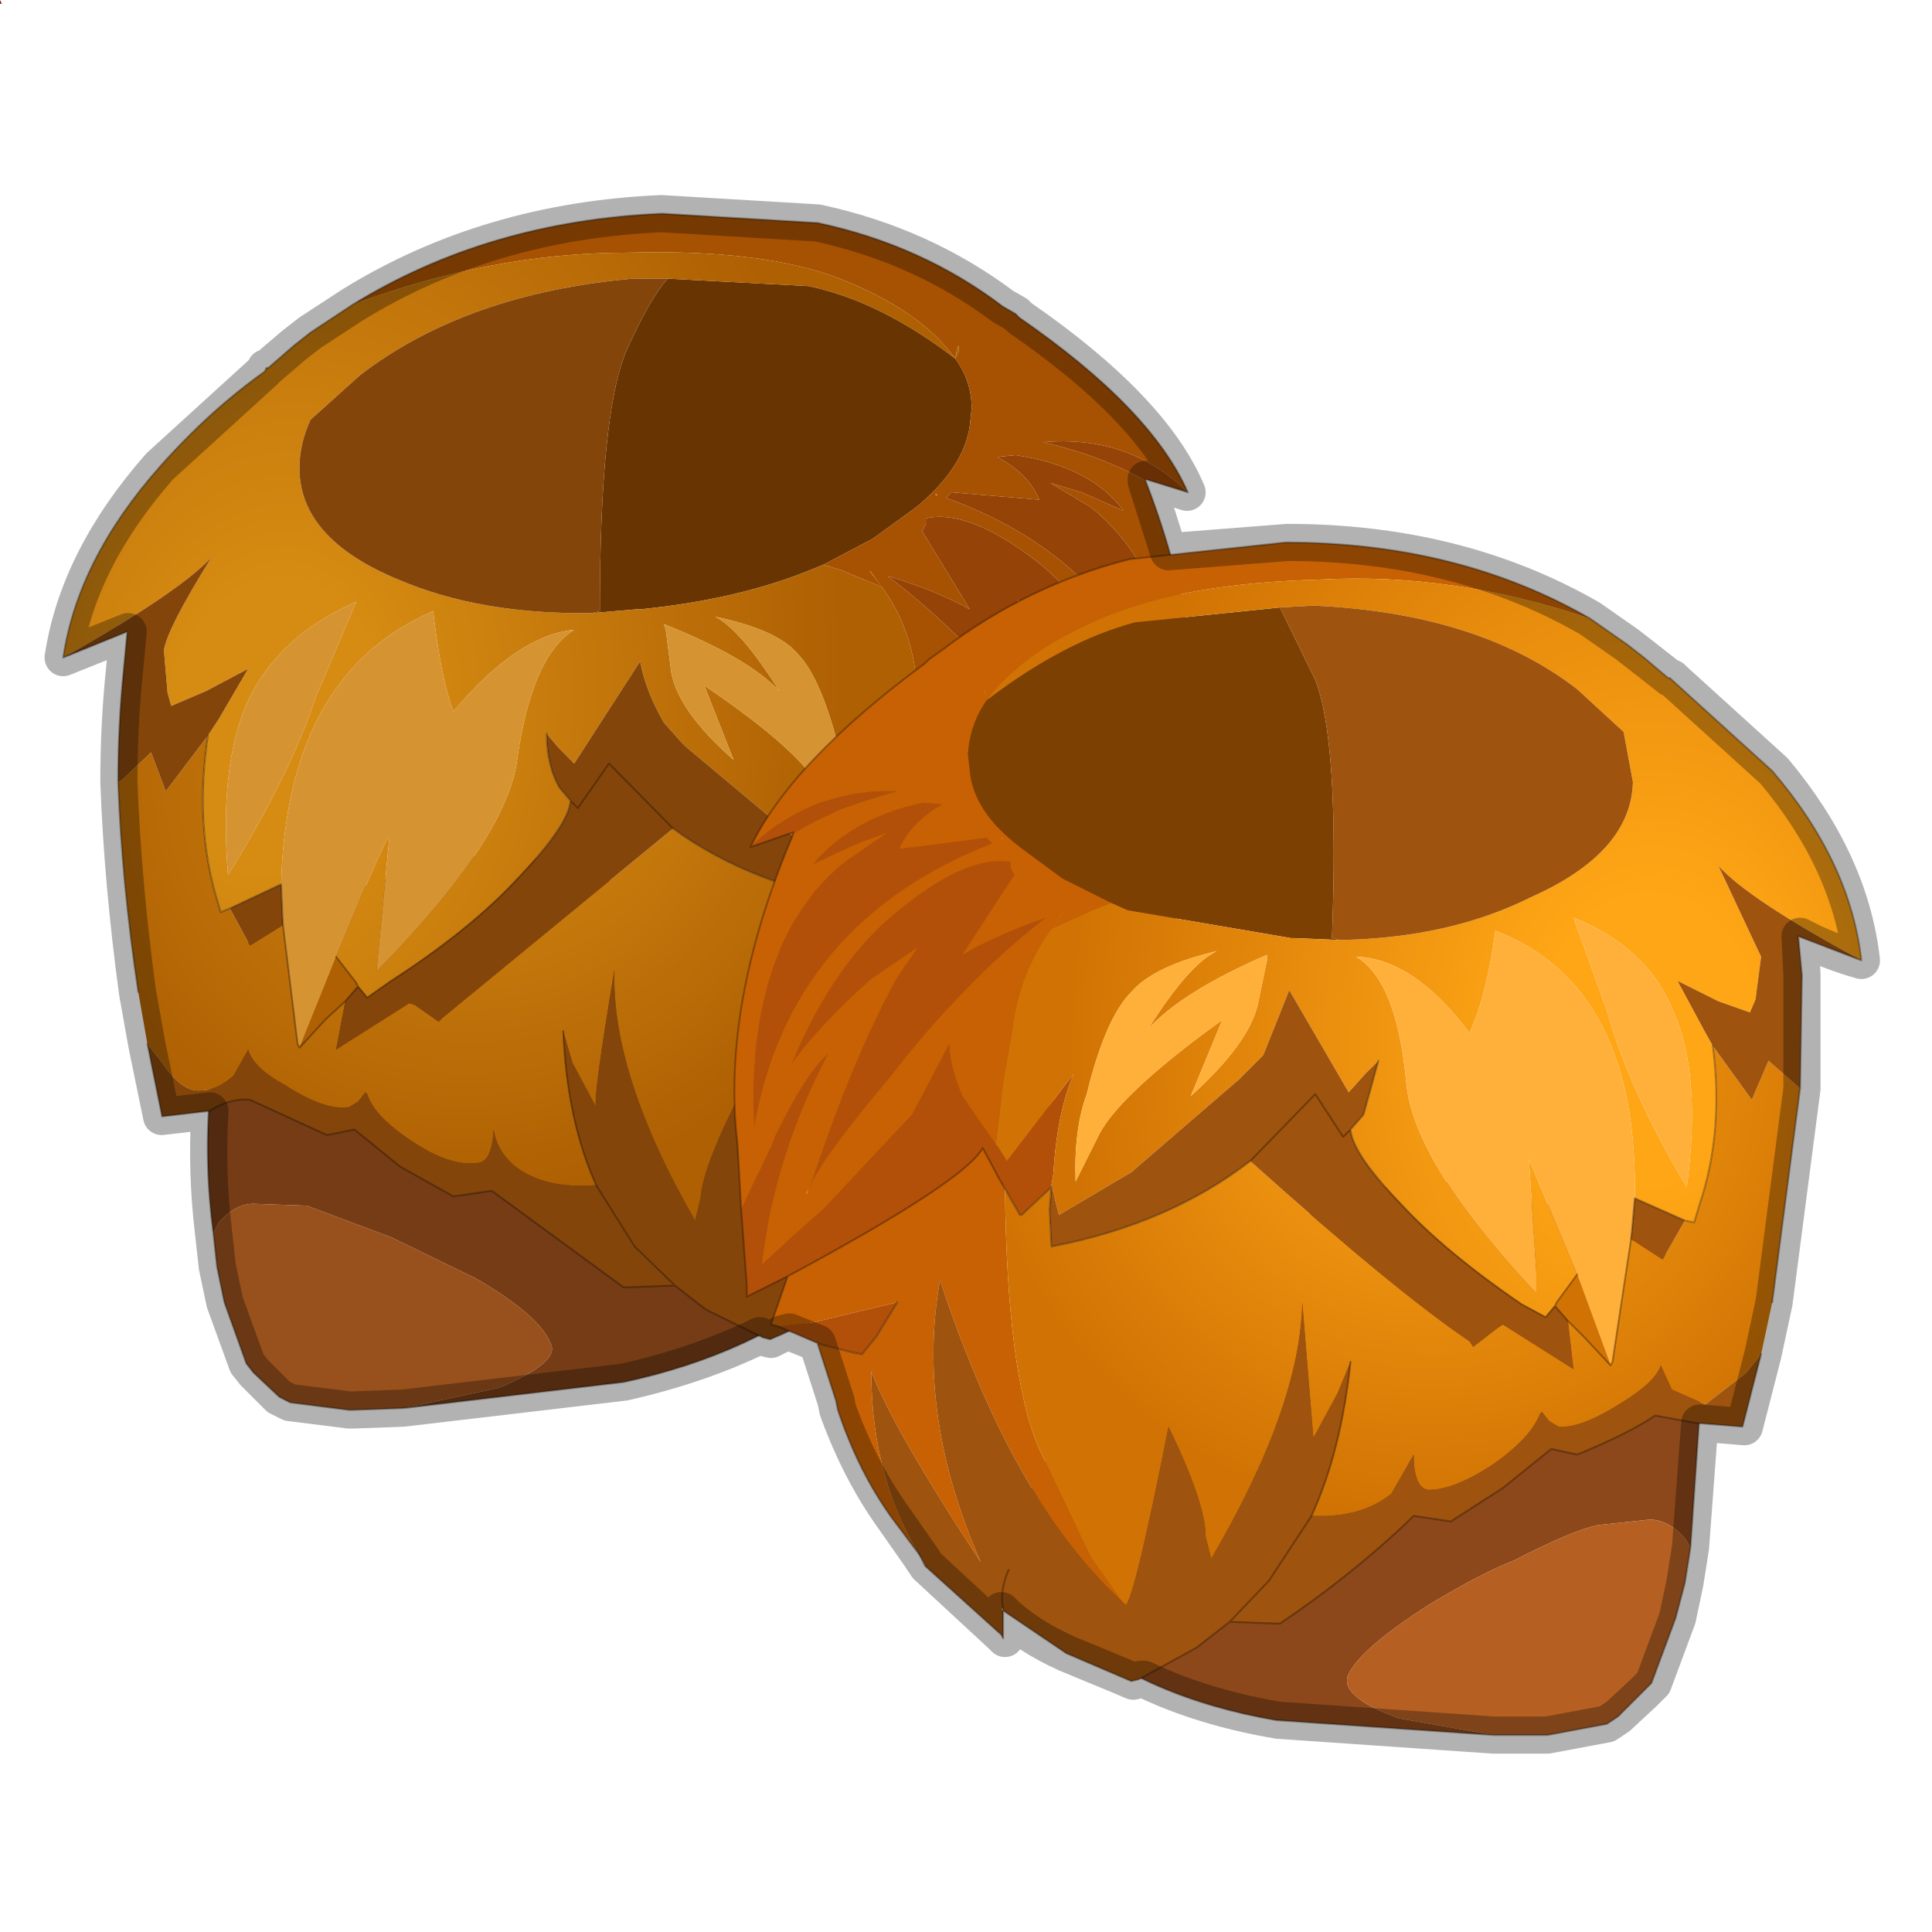 <?xml version="1.0" encoding="UTF-8" standalone="no"?>
<svg xmlns:xlink="http://www.w3.org/1999/xlink" height="520.0px" width="520.0px" xmlns="http://www.w3.org/2000/svg">
  <g transform="matrix(10.0, 0.0, 0.0, 10.0, 0.0, 0.0)">
    <use height="0.1" transform="matrix(1.0, 0.0, 0.0, 1.0, 0.0, 0.0)" width="0.05" xlink:href="#shape0"/>
    <use height="52.0" transform="matrix(1.0, 0.0, 0.0, 1.0, 0.0, 0.0)" width="52.0" xlink:href="#sprite0"/>
  </g>
  <defs>
    <g id="shape0" transform="matrix(1.0, 0.0, 0.0, 1.0, 0.0, 0.0)">
      <path d="M0.05 0.1 L0.0 0.1 0.0 0.0 0.05 0.1" fill="#910f0a" fill-rule="evenodd" stroke="none"/>
    </g>
    <g id="sprite0" transform="matrix(1.0, 0.0, 0.0, 1.0, 0.0, 0.0)">
      <use height="32.2" transform="matrix(0.986, 0.0, 0.0, 1.0, 1.7, 5.75)" width="30.9" xlink:href="#sprite1"/>
      <use height="41.95" transform="matrix(1.0, 0.0, 0.0, 1.0, 1.2, 5.25)" width="49.4" xlink:href="#shape2"/>
      <use height="52.0" transform="matrix(1.0, 0.0, 0.0, 1.0, 0.0, 0.0)" width="52.0" xlink:href="#sprite2"/>
    </g>
    <g id="sprite1" transform="matrix(1.0, 0.0, 0.0, 1.0, 0.0, 0.0)">
      <use height="32.2" transform="matrix(1.0, 0.0, 0.0, 1.0, 0.0, 0.0)" width="30.9" xlink:href="#shape1"/>
    </g>
    <g id="shape1" transform="matrix(1.0, 0.0, 0.0, 1.0, 0.0, 0.0)">
      <path d="M4.1 27.45 Q3.85 25.6 4.0 23.75 4.15 21.05 5.1 19.5 6.0 18.8 9.9 17.55 L10.8 17.35 11.95 17.25 Q15.75 17.4 19.8 21.6 22.2 24.0 22.5 25.95 22.6 27.55 21.25 28.75 18.85 30.7 15.3 31.45 L9.3 32.15 11.9 31.6 Q13.6 30.9 13.3 30.4 13.0 29.65 11.25 28.65 L8.95 27.55 6.65 26.7 5.2 26.65 Q4.7 26.65 4.25 27.15 L4.1 27.45" fill="#753c15" fill-rule="evenodd" stroke="none"/>
      <path d="M9.3 32.15 L7.9 32.2 7.8 32.2 6.2 32.0 5.9 31.85 5.2 31.2 5.0 30.95 4.4 29.3 4.2 28.35 4.1 27.45 4.25 27.15 Q4.7 26.65 5.2 26.65 L6.65 26.7 8.95 27.55 11.25 28.65 Q13.0 29.65 13.3 30.4 13.6 30.9 11.9 31.6 L9.3 32.15" fill="#98501c" fill-rule="evenodd" stroke="none"/>
      <path d="M4.1 27.45 Q3.85 25.6 4.0 23.75 4.15 21.05 5.1 19.5 6.0 18.8 9.9 17.55 L10.8 17.35 11.95 17.25 Q15.75 17.4 19.8 21.6 22.2 24.0 22.5 25.95 22.6 27.55 21.25 28.75 18.85 30.7 15.3 31.45 L9.3 32.15 7.9 32.2 7.8 32.2 6.2 32.0 5.9 31.85 5.2 31.2 5.0 30.95 4.4 29.3 4.2 28.35 4.1 27.45 Z" fill="none" stroke="#000000" stroke-linecap="round" stroke-linejoin="round" stroke-opacity="0.302" stroke-width="0.05"/>
      <path d="M16.7 11.65 L16.7 11.6 16.7 11.65 M7.7 21.2 L8.05 20.8 8.0 20.7 7.45 20.0 6.45 22.45 7.15 21.7 7.7 21.2 M14.55 26.15 L14.5 26.15 14.55 26.15" fill="#ae6003" fill-rule="evenodd" stroke="none"/>
      <path d="M20.75 9.45 L22.1 8.75 23.15 8.0 23.35 7.85 Q24.6 6.8 24.75 5.7 L24.8 5.25 Q24.8 4.5 24.35 3.9 22.3 2.35 20.35 1.95 L16.5 1.75 Q16.0 2.3 15.35 3.75 14.65 5.45 14.65 10.7 L14.45 10.75 15.65 10.65 15.75 10.65 Q18.3 10.4 20.25 9.65 L20.75 9.45" fill="#683502" fill-rule="evenodd" stroke="none"/>
      <path d="M23.85 7.55 L23.8 7.55 23.85 7.6 23.85 7.55 M28.8 16.8 L28.75 16.8 28.8 16.85 28.8 16.8" fill="#d68b12" fill-rule="evenodd" stroke="none"/>
      <path d="M28.35 20.85 Q28.9 20.55 29.4 20.35 L28.5 20.3 26.2 19.85 26.7 20.7 27.0 21.2 27.4 21.1 28.2 20.9 28.35 20.85 M29.2 18.95 L30.35 19.45 30.35 19.15 30.55 17.15 29.8 15.4 29.75 15.25 Q28.9 13.55 28.3 13.1 29.7 15.75 29.95 18.65 L29.1 17.95 28.3 17.3 Q26.8 16.15 25.95 14.85 25.05 13.6 25.0 13.0 L24.6 14.4 23.65 15.75 23.6 15.8 23.3 16.25 21.55 13.95 Q21.95 15.0 22.0 16.65 L22.05 16.95 22.05 17.0 22.8 17.65 22.85 17.65 23.35 17.0 23.55 16.6 23.6 16.5 24.0 15.8 Q24.45 16.75 29.2 18.95 M29.55 7.2 L29.55 7.15 30.7 7.5 Q29.1 5.95 26.75 6.15 28.45 6.55 29.55 7.2 M26.0 6.5 L25.5 6.55 Q26.35 7.0 26.65 7.7 L24.25 7.5 24.1 7.65 Q29.55 9.6 30.3 14.95 30.55 12.25 29.85 10.35 29.25 8.85 28.05 7.9 L26.95 7.25 27.8 7.5 28.95 8.0 Q28.05 6.8 26.0 6.5 M27.2 11.2 Q28.65 12.35 29.3 13.35 28.3 10.65 26.5 9.3 24.7 7.95 23.55 8.2 L23.55 8.35 23.45 8.55 24.75 10.65 Q23.85 10.15 22.5 9.75 24.65 11.35 26.6 13.8 L28.7 16.65 Q27.65 13.2 26.55 11.15 L26.05 10.4 Q26.8 10.85 27.2 11.2" fill="#954307" fill-rule="evenodd" stroke="none"/>
      <path d="M30.7 7.5 Q29.7 5.25 26.1 2.8 L26.0 2.7 25.65 2.5 Q23.45 0.85 20.6 0.25 L16.35 0.0 Q11.6 0.2 7.9 2.45 11.7 1.05 15.4 1.05 19.1 0.95 21.2 1.75 23.4 2.6 24.35 3.9 24.45 3.35 24.45 3.7 L24.35 3.9 Q24.8 4.5 24.8 5.25 L24.75 5.7 Q24.6 6.8 23.35 7.85 L23.15 8.0 22.1 8.75 20.75 9.45 21.25 9.6 22.35 10.05 Q23.2 11.2 23.3 12.7 L23.5 14.1 23.65 15.75 24.6 14.4 25.0 13.0 Q25.05 13.6 25.95 14.85 26.8 16.15 28.3 17.3 L29.1 17.95 29.95 18.65 Q29.7 15.75 28.3 13.1 28.9 13.55 29.75 15.25 L29.8 15.4 30.55 17.15 30.75 15.45 Q31.3 11.65 29.55 7.2 28.45 6.55 26.75 6.15 29.1 5.95 30.7 7.5 M25.05 26.9 L25.3 26.6 26.05 25.6 27.65 22.65 27.75 22.4 28.35 20.85 28.2 20.9 27.4 21.1 27.0 21.2 26.7 20.7 26.2 19.85 28.5 20.3 29.4 20.35 29.65 20.3 29.2 18.95 Q24.45 16.75 24.0 15.8 L23.6 16.5 23.55 16.6 23.35 17.0 Q23.05 21.9 22.1 23.95 L20.55 26.9 19.65 28.15 Q22.75 25.3 25.0 19.3 25.5 22.95 23.6 26.9 26.15 23.2 26.75 21.7 26.65 24.65 25.05 26.85 L25.05 26.9 M26.0 6.5 Q28.05 6.8 28.95 8.0 L27.8 7.5 26.95 7.25 28.05 7.9 Q29.25 8.85 29.85 10.35 30.55 12.25 30.3 14.95 29.55 9.6 24.1 7.65 L24.25 7.5 26.65 7.7 Q26.35 7.0 25.5 6.55 L26.0 6.5 M23.85 7.55 L23.85 7.6 23.8 7.55 23.85 7.55 M27.2 11.2 Q26.8 10.85 26.05 10.4 L26.55 11.15 Q27.65 13.2 28.7 16.65 L26.6 13.8 Q24.65 11.35 22.5 9.75 23.85 10.15 24.75 10.65 L23.45 8.55 23.55 8.35 23.55 8.2 Q24.7 7.95 26.5 9.3 28.3 10.65 29.3 13.35 28.65 12.35 27.2 11.2 M28.75 16.8 L28.75 16.7 28.8 16.8 28.8 16.85 28.75 16.8 M22.35 10.05 L22.0 9.6 22.05 9.65 22.35 10.05" fill="#a75102" fill-rule="evenodd" stroke="none"/>
      <path d="M28.75 16.8 L28.8 16.8 28.75 16.7 28.75 16.8 M22.35 10.05 L22.05 9.65 22.0 9.6 22.35 10.05" fill="#c26703" fill-rule="evenodd" stroke="none"/>
      <path d="M1.5 15.3 Q1.6 18.0 2.05 20.95 L2.3 22.35 2.7 22.85 Q3.25 23.65 3.75 23.6 4.2 23.6 4.65 23.2 L5.05 22.5 Q5.2 23.0 6.05 23.45 7.15 24.15 7.8 24.05 L8.05 23.9 8.25 23.65 8.3 23.7 Q8.5 24.3 9.5 24.95 10.55 25.65 11.3 25.55 11.7 25.55 11.75 24.65 11.85 25.25 12.35 25.65 13.15 26.25 14.5 26.15 L14.55 26.15 Q13.75 24.4 13.65 22.0 L13.9 22.85 14.55 24.05 Q14.45 23.85 15.05 20.35 14.95 23.15 17.25 27.1 L17.4 26.5 Q17.45 25.65 18.55 23.55 19.3 28.0 19.55 28.25 L19.65 28.15 20.55 26.9 22.1 23.95 Q23.05 21.9 23.35 17.0 L22.85 17.65 22.8 17.65 22.05 17.0 22.05 17.6 22.0 18.6 Q18.8 18.1 16.65 16.55 L10.35 21.65 10.25 21.75 9.6 21.3 9.45 21.25 7.45 22.5 7.7 21.2 7.15 21.7 6.45 22.45 6.4 22.35 6.0 19.15 5.1 19.7 4.55 18.7 4.3 18.8 4.15 18.3 Q3.6 16.35 3.95 14.05 L2.8 15.55 2.4 14.5 1.6 15.25 1.5 15.3" fill="url(#gradient0)" fill-rule="evenodd" stroke="none"/>
      <path d="M7.9 2.45 L6.75 3.2 6.3 3.55 5.6 4.15 5.55 4.15 5.5 4.25 Q4.0 5.3 2.65 6.8 0.4 9.3 0.0 11.95 3.15 10.2 4.05 9.25 2.85 11.15 2.75 11.75 L2.85 12.9 2.95 13.25 3.9 12.85 5.05 12.25 4.25 13.6 3.95 14.05 Q3.6 16.35 4.15 18.3 L4.3 18.8 4.55 18.7 5.95 18.05 Q6.1 12.4 10.1 10.7 10.3 12.45 10.65 13.4 12.4 11.35 13.95 11.2 12.8 11.9 12.4 14.65 12.15 16.75 8.7 20.25 L8.55 20.4 8.6 19.9 8.9 16.85 Q9.0 16.3 7.45 20.0 L8.0 20.7 8.05 20.8 8.3 21.1 8.95 20.65 Q11.15 19.25 12.45 17.85 13.8 16.45 13.85 15.8 L13.55 15.45 Q13.2 14.85 13.2 14.0 L13.5 14.35 13.95 14.8 15.75 12.05 Q15.9 12.85 16.4 13.7 L16.85 14.2 17.0 14.35 19.85 16.7 Q21.35 17.6 21.8 17.75 L22.05 16.95 22.0 16.65 Q21.95 15.0 21.55 13.95 L23.3 16.25 23.6 15.8 23.65 15.75 23.5 14.1 23.3 12.7 Q23.2 11.2 22.35 10.05 L21.25 9.6 20.75 9.45 20.25 9.65 Q18.3 10.4 15.75 10.65 L15.65 10.65 14.45 10.75 Q11.4 10.8 9.15 9.85 6.45 8.75 6.45 6.85 6.45 6.2 6.75 5.55 L8.1 4.35 Q11.0 2.15 15.55 1.75 L16.5 1.75 20.35 1.95 Q22.3 2.35 24.35 3.9 L24.45 3.7 Q24.45 3.35 24.35 3.9 23.4 2.6 21.2 1.75 19.1 0.95 15.4 1.05 11.7 1.05 7.9 2.45 M8.0 10.45 L6.9 13.0 Q6.2 15.1 4.5 17.8 4.25 14.85 5.05 13.1 5.9 11.35 8.0 10.45 M16.45 11.2 L16.4 11.05 Q18.7 11.95 19.55 12.85 18.5 11.2 17.8 10.85 19.5 11.2 20.05 11.85 20.7 12.5 21.2 14.5 21.5 15.45 21.4 16.85 L20.75 15.6 Q20.2 14.5 17.5 12.7 L18.3 14.7 Q16.8 13.4 16.6 12.35 L16.45 11.2" fill="url(#gradient1)" fill-rule="evenodd" stroke="none"/>
      <path d="M7.45 20.0 Q9.0 16.3 8.9 16.85 L8.6 19.9 8.55 20.4 8.7 20.25 Q12.15 16.75 12.4 14.65 12.8 11.9 13.95 11.2 12.4 11.35 10.65 13.4 10.3 12.45 10.1 10.7 6.1 12.4 5.95 18.05 L6.0 19.15 6.4 22.35 6.45 22.45 7.45 20.0 M8.0 10.45 Q5.9 11.35 5.05 13.1 4.25 14.85 4.5 17.8 6.2 15.1 6.9 13.0 L8.0 10.45 M16.7 11.65 L16.7 11.6 16.7 11.65 M16.45 11.2 L16.6 12.35 Q16.8 13.4 18.3 14.7 L17.5 12.7 Q20.2 14.5 20.75 15.6 L21.4 16.85 Q21.5 15.45 21.2 14.5 20.7 12.5 20.05 11.85 19.5 11.2 17.8 10.85 18.5 11.2 19.55 12.85 18.7 11.95 16.4 11.05 L16.45 11.2" fill="#d69331" fill-rule="evenodd" stroke="none"/>
      <path d="M0.0 11.95 L1.75 11.25 1.65 12.3 Q1.5 13.75 1.5 15.3 L1.6 15.25 2.4 14.5 2.8 15.55 3.95 14.05 4.25 13.6 5.05 12.25 3.9 12.85 2.95 13.25 2.85 12.9 2.75 11.75 Q2.85 11.15 4.05 9.25 3.15 10.2 0.0 11.95 M2.3 22.35 L2.7 24.3 4.0 24.15 Q4.55 23.8 5.1 23.85 L7.2 24.8 7.95 24.65 9.2 25.65 10.65 26.45 11.7 26.3 15.3 28.9 16.7 28.85 17.55 29.5 19.1 30.25 19.3 30.3 19.65 30.15 21.15 29.45 22.95 28.25 22.85 28.95 22.95 28.9 25.05 26.9 25.05 26.85 Q26.65 24.65 26.75 21.7 26.15 23.2 23.6 26.9 25.5 22.95 25.0 19.3 22.75 25.3 19.65 28.15 L19.55 28.25 Q19.3 28.0 18.55 23.55 17.45 25.65 17.4 26.5 L17.25 27.1 Q14.95 23.15 15.05 20.35 14.45 23.85 14.55 24.05 L13.9 22.85 13.65 22.0 Q13.75 24.4 14.55 26.15 L14.5 26.15 Q13.15 26.25 12.35 25.65 11.85 25.25 11.75 24.65 11.7 25.55 11.3 25.55 10.55 25.65 9.5 24.95 8.5 24.3 8.3 23.7 L8.25 23.65 8.05 23.9 7.8 24.05 Q7.15 24.15 6.05 23.45 5.2 23.0 5.05 22.5 L4.65 23.2 Q4.2 23.6 3.75 23.6 3.25 23.65 2.7 22.85 L2.3 22.35 M14.45 10.75 L14.65 10.7 Q14.65 5.45 15.35 3.75 16.0 2.3 16.5 1.75 L15.55 1.75 Q11.0 2.15 8.1 4.35 L6.75 5.55 Q6.45 6.2 6.45 6.85 6.45 8.75 9.15 9.85 11.4 10.8 14.45 10.75 M22.05 17.0 L22.05 16.95 21.8 17.75 Q21.35 17.6 19.85 16.7 L17.0 14.35 16.85 14.2 16.4 13.7 Q15.9 12.85 15.75 12.05 L13.95 14.8 13.5 14.35 13.2 14.0 Q13.2 14.85 13.55 15.45 L13.85 15.8 Q13.8 16.45 12.45 17.85 11.15 19.25 8.95 20.65 L8.3 21.1 8.05 20.8 7.7 21.2 7.45 22.5 9.45 21.25 9.6 21.3 10.25 21.75 10.35 21.65 16.65 16.55 14.9 14.8 14.05 16.0 13.85 15.8 14.05 16.0 14.9 14.8 16.65 16.55 Q18.8 18.1 22.0 18.6 L22.05 17.6 22.05 17.0 M5.95 18.05 L4.55 18.7 5.1 19.7 6.0 19.15 5.95 18.05 M14.55 26.15 L15.6 27.8 16.7 28.85 15.6 27.8 14.55 26.15 M22.95 28.2 L23.0 28.2 22.95 28.25 22.95 28.2 Q23.05 27.7 22.75 27.1 23.05 27.7 22.95 28.2" fill="#84450b" fill-rule="evenodd" stroke="none"/>
      <path d="M30.7 7.5 Q29.7 5.25 26.1 2.8 L26.0 2.7 25.65 2.5 Q23.45 0.85 20.6 0.25 L16.35 0.0 Q11.6 0.2 7.9 2.45 L6.75 3.2 6.3 3.55 5.6 4.15 5.55 4.15 5.5 4.25 Q4.0 5.3 2.65 6.8 0.4 9.3 0.0 11.95 L1.75 11.25 1.65 12.3 Q1.5 13.75 1.5 15.3 1.6 18.0 2.05 20.95 M2.3 22.35 L2.7 24.3 4.0 24.15 Q4.55 23.8 5.1 23.85 L7.2 24.8 7.95 24.65 9.2 25.65 10.65 26.45 11.7 26.3 15.3 28.9 16.7 28.85 17.55 29.5 19.1 30.25 19.3 30.3 19.65 30.15 21.15 29.45 22.95 28.25 22.85 28.95 22.95 28.9 25.05 26.9 25.3 26.6 26.05 25.6 27.65 22.65 27.75 22.4 28.35 20.85 Q28.9 20.55 29.4 20.35 L29.65 20.3 29.2 18.95 30.35 19.45 30.35 19.15 30.55 17.15 30.75 15.45 Q31.3 11.65 29.55 7.2 L29.55 7.15 30.7 7.5 M29.2 18.95 Q24.45 16.75 24.0 15.8 L23.6 16.5 23.55 16.6 23.35 17.0 22.85 17.65 22.8 17.65 22.05 17.0 M28.35 20.85 L28.2 20.9 27.4 21.1 27.0 21.2 26.7 20.7 26.2 19.85 M5.95 18.05 L4.55 18.7 4.3 18.8 4.15 18.3 Q3.6 16.35 3.95 14.05 M7.7 21.2 L8.05 20.8 8.3 21.1 8.95 20.65 Q11.15 19.25 12.45 17.85 13.8 16.45 13.85 15.8 L14.05 16.0 14.9 14.8 16.65 16.55 Q18.8 18.1 22.0 18.6 L22.05 17.6 22.05 17.0 M13.2 14.0 Q13.2 14.85 13.55 15.45 L13.85 15.8 M13.65 22.0 Q13.75 24.4 14.55 26.15 M5.95 18.05 L6.0 19.15 6.4 22.35 6.45 22.45 7.15 21.7 7.7 21.2 M8.05 20.8 L8.0 20.7 7.45 20.0 M16.7 28.85 L15.6 27.8 14.55 26.15 M22.95 28.25 L22.95 28.2 Q23.05 27.7 22.75 27.1" fill="none" stroke="#000000" stroke-linecap="round" stroke-linejoin="round" stroke-opacity="0.302" stroke-width="0.05"/>
    </g>
    <radialGradient cx="0" cy="0" gradientTransform="matrix(-0.015, 0.001, -1.0E-4, 0.015, 11.7, 14.15)" gradientUnits="userSpaceOnUse" id="gradient0" r="819.2" spreadMethod="pad">
      <stop offset="0.0" stop-color="#d68b12"/>
      <stop offset="1.0" stop-color="#ae6003"/>
    </radialGradient>
    <radialGradient cx="0" cy="0" gradientTransform="matrix(-0.019, 0.002, -1.0E-4, 0.025, 5.75, 13.8)" gradientUnits="userSpaceOnUse" id="gradient1" r="819.2" spreadMethod="pad">
      <stop offset="0.188" stop-color="#d68b12"/>
      <stop offset="1.0" stop-color="#ae6003"/>
    </radialGradient>
    <g id="shape2" transform="matrix(1.0, 0.0, 0.0, 1.0, -1.2, -5.25)">
      <path d="M45.5 41.65 L45.75 38.0 Q45.75 35.25 44.8 33.75 44.0 33.05 40.2 32.0 L39.3 31.85 38.2 31.8 Q34.5 32.15 30.3 36.6 27.85 39.05 27.5 41.05 27.35 42.7 28.6 43.8 30.85 45.7 34.35 46.3 L40.2 46.7 37.65 46.25 Q36.0 45.65 36.3 45.05 36.65 44.35 38.45 43.2 39.85 42.35 40.75 42.0 42.3 41.2 43.0 41.05 L44.4 40.9 Q44.9 40.9 45.35 41.4 L45.5 41.65" fill="#8c481a" fill-rule="evenodd" stroke="none"/>
      <path d="M40.2 46.7 L41.55 46.7 41.65 46.7 43.25 46.4 43.55 46.2 44.2 45.55 44.45 45.3 45.1 43.55 45.35 42.6 45.5 41.65 45.35 41.4 Q44.9 40.9 44.4 40.9 L43.0 41.05 Q42.3 41.2 40.75 42.0 39.85 42.35 38.45 43.2 36.65 44.35 36.3 45.05 36.0 45.65 37.65 46.25 L40.2 46.7" fill="#b56022" fill-rule="evenodd" stroke="none"/>
      <path d="M45.5 41.65 L45.75 38.0 Q45.75 35.25 44.8 33.75 44.0 33.05 40.2 32.0 L39.3 31.85 38.2 31.8 Q34.5 32.15 30.3 36.6 27.85 39.05 27.5 41.05 27.35 42.7 28.6 43.8 30.85 45.7 34.35 46.3 L40.2 46.7 41.55 46.7 41.65 46.7 43.25 46.4 43.55 46.2 44.2 45.55 44.45 45.3 45.1 43.55 45.35 42.6 45.5 41.65 Z" fill="none" stroke="#000000" stroke-linecap="round" stroke-linejoin="round" stroke-opacity="0.302" stroke-width="0.05"/>
      <path d="M33.8 26.3 L33.8 26.25 33.8 26.3 M42.2 35.55 L41.85 35.15 41.9 35.05 42.45 34.3 43.35 36.75 42.65 36.0 42.2 35.55 M35.3 40.8 L35.35 40.8 35.3 40.8" fill="#d07304" fill-rule="evenodd" stroke="none"/>
      <path d="M29.9 24.3 L28.6 23.65 27.65 22.95 27.45 22.8 Q26.2 21.85 26.1 20.75 L26.05 20.3 Q26.1 19.5 26.55 18.85 28.65 17.25 30.55 16.75 L34.45 16.35 35.4 18.3 Q36.05 19.95 35.85 25.25 L36.05 25.3 34.85 25.25 34.75 25.25 30.35 24.5 29.9 24.3" fill="#7c4003" fill-rule="evenodd" stroke="none"/>
      <path d="M27.0 22.55 L26.95 22.6 26.95 22.55 27.0 22.55 M21.7 32.1 L21.75 32.1 21.7 32.15 21.7 32.1" fill="#ffa616" fill-rule="evenodd" stroke="none"/>
      <path d="M22.0 36.15 L20.95 35.7 21.85 35.6 24.15 35.05 23.6 35.95 23.2 36.45 22.95 36.4 22.15 36.2 22.0 36.15 M21.2 34.35 L20.1 34.9 20.1 34.6 19.95 32.55 20.8 30.75 20.85 30.6 Q21.7 28.85 22.3 28.35 20.85 31.1 20.5 34.05 L21.35 33.25 22.15 32.55 24.55 30.0 25.55 28.1 Q25.55 28.65 25.9 29.5 L26.8 30.8 26.85 30.85 27.1 31.25 28.9 28.9 Q28.45 29.95 28.35 31.6 L28.3 31.9 28.3 31.95 27.5 32.7 27.45 32.7 27.05 32.0 26.85 31.65 26.8 31.55 26.45 30.9 Q25.95 31.8 21.2 34.35 M21.35 22.45 L21.35 22.4 20.2 22.8 Q21.85 21.2 24.15 21.3 22.45 21.75 21.35 22.45 M24.85 21.6 L25.35 21.65 Q24.5 22.15 24.2 22.85 L26.55 22.55 26.7 22.7 Q21.25 24.85 20.3 30.35 20.15 27.65 20.95 25.65 21.55 24.15 22.8 23.15 L23.9 22.4 23.1 22.7 21.9 23.25 Q22.85 22.05 24.85 21.6 M23.45 26.35 Q22.0 27.65 21.3 28.65 22.45 25.85 24.25 24.45 26.05 23.0 27.2 23.2 L27.2 23.35 27.3 23.55 25.9 25.7 Q26.85 25.15 28.15 24.7 25.95 26.4 23.95 29.0 22.1 31.2 21.8 31.95 22.95 28.45 24.15 26.3 L24.7 25.5 23.45 26.35" fill="#b25009" fill-rule="evenodd" stroke="none"/>
      <path d="M20.2 22.8 Q21.3 20.5 24.9 17.85 L25.0 17.75 25.35 17.5 Q27.65 15.75 30.4 15.05 L34.6 14.6 Q39.25 14.6 42.8 16.65 39.1 15.4 35.5 15.6 31.9 15.7 29.75 16.6 27.55 17.5 26.55 18.85 26.5 18.3 26.5 18.65 L26.55 18.85 Q26.1 19.5 26.05 20.3 L26.1 20.75 Q26.2 21.85 27.45 22.8 L27.65 22.95 28.6 23.65 29.9 24.3 29.4 24.5 28.3 25.0 Q27.45 26.15 27.25 27.7 L27.0 29.15 26.8 30.8 25.9 29.5 Q25.55 28.65 25.55 28.1 L24.55 30.0 22.15 32.55 21.35 33.25 20.5 34.05 Q20.85 31.1 22.3 28.35 21.7 28.85 20.85 30.6 L20.8 30.75 19.95 32.55 19.85 30.8 Q19.4 27.05 21.35 22.45 22.45 21.75 24.15 21.3 21.85 21.2 20.2 22.8 M24.9 42.15 L24.75 41.85 24.0 40.85 Q23.1 39.6 22.55 37.95 L22.5 37.7 22.0 36.15 22.15 36.2 22.95 36.4 23.2 36.45 23.6 35.95 24.15 35.05 21.85 35.6 20.95 35.7 20.75 35.65 21.2 34.35 Q25.95 31.8 26.45 30.9 L26.8 31.55 26.85 31.65 27.05 32.0 Q27.1 36.95 27.95 38.95 L29.35 41.9 30.2 43.1 Q27.25 40.4 25.3 34.45 24.65 38.1 26.4 42.05 24.0 38.4 23.45 36.9 23.45 39.9 24.9 42.1 L24.9 42.15 M24.85 21.6 Q22.85 22.05 21.9 23.25 L23.1 22.7 23.9 22.4 22.8 23.15 Q21.55 24.15 20.95 25.65 20.15 27.65 20.3 30.35 21.25 24.85 26.7 22.7 L26.55 22.55 24.2 22.85 Q24.5 22.15 25.35 21.65 L24.85 21.6 M27.0 22.55 L26.95 22.55 26.95 22.6 27.0 22.55 M23.45 26.35 L24.7 25.5 24.15 26.3 Q22.95 28.45 21.8 31.95 22.1 31.2 23.95 29.0 25.95 26.4 28.15 24.7 26.85 25.15 25.9 25.7 L27.3 23.55 27.2 23.35 27.2 23.2 Q26.05 23.0 24.25 24.45 22.45 25.85 21.3 28.65 22.0 27.65 23.45 26.35 M21.75 32.1 L21.75 32.0 21.7 32.1 21.7 32.15 21.75 32.1 M28.3 25.0 L28.65 24.5 28.6 24.55 28.3 25.0" fill="#c76103" fill-rule="evenodd" stroke="none"/>
      <path d="M21.75 32.1 L21.7 32.1 21.75 32.0 21.75 32.1 M28.3 25.0 L28.6 24.55 28.65 24.5 28.3 25.0" fill="#e87b04" fill-rule="evenodd" stroke="none"/>
      <path d="M48.45 29.3 L47.7 35.05 47.4 36.45 47.0 36.95 45.9 37.8 45.0 37.4 44.7 36.75 Q44.55 37.2 43.65 37.75 42.55 38.45 41.95 38.4 L41.7 38.25 41.5 38.0 41.45 38.05 Q41.2 38.7 40.2 39.4 39.15 40.1 38.45 40.1 38.05 40.05 38.05 39.15 L37.45 40.2 Q36.65 40.85 35.35 40.8 L35.3 40.8 Q36.1 39.05 36.35 36.65 L36.0 37.5 35.35 38.7 35.05 35.05 Q35.0 37.85 32.6 41.95 L32.45 41.35 Q32.45 40.45 31.45 38.4 30.55 42.95 30.3 43.2 L30.2 43.1 29.35 41.9 27.95 38.95 Q27.1 36.95 27.05 32.0 L27.45 32.7 27.5 32.7 28.3 31.95 28.25 32.55 28.3 33.55 Q31.45 32.95 33.65 31.25 37.55 34.75 39.55 36.1 L39.65 36.25 40.3 35.75 40.45 35.65 42.35 36.85 42.2 35.55 42.65 36.0 43.35 36.75 43.4 36.65 43.9 33.35 44.75 33.9 45.35 32.85 45.6 32.9 45.75 32.4 Q46.4 30.45 46.1 28.15 L47.15 29.6 47.6 28.55 48.4 29.25 48.45 29.3" fill="url(#gradient2)" fill-rule="evenodd" stroke="none"/>
      <path d="M42.8 16.65 L43.8 17.35 44.25 17.7 44.9 18.25 44.95 18.25 45.0 18.3 47.7 20.75 Q49.8 23.2 50.1 25.85 47.05 24.2 46.25 23.3 L47.4 25.75 47.25 26.9 47.1 27.25 46.25 26.95 45.15 26.4 45.85 27.7 46.1 28.15 Q46.4 30.45 45.75 32.4 L45.6 32.9 45.35 32.85 44.0 32.25 Q44.1 26.55 40.25 25.05 40.0 26.85 39.55 27.8 38.05 25.8 36.5 25.75 37.6 26.4 37.85 29.15 38.05 31.25 41.2 34.65 L41.35 34.8 41.35 34.25 41.15 31.2 42.45 34.3 41.9 35.05 41.85 35.15 41.6 35.45 40.95 35.1 Q38.9 33.7 37.7 32.4 36.4 31.05 36.35 30.4 L36.7 30.0 37.1 28.55 36.75 28.9 36.3 29.4 34.7 26.65 34.0 28.4 33.5 28.9 33.35 29.05 30.45 31.55 28.5 32.7 28.3 31.9 28.35 31.6 Q28.45 29.95 28.9 28.9 L27.1 31.25 26.85 30.85 26.8 30.8 27.0 29.15 27.25 27.7 Q27.45 26.15 28.3 25.0 L29.4 24.5 29.9 24.3 30.35 24.5 34.75 25.25 34.85 25.25 36.05 25.3 Q39.0 25.25 41.2 24.15 43.9 22.95 43.95 21.05 L43.7 19.7 42.45 18.55 Q39.8 16.5 35.35 16.3 L34.45 16.35 30.55 16.75 Q28.65 17.25 26.55 18.85 L26.5 18.65 Q26.5 18.3 26.55 18.85 27.55 17.5 29.75 16.6 31.9 15.7 35.5 15.6 39.1 15.4 42.8 16.65 M42.35 24.7 L43.25 27.2 Q43.85 29.35 45.4 31.95 45.8 28.95 45.05 27.25 44.35 25.5 42.35 24.7 M34.1 25.85 L34.1 25.7 Q31.8 26.7 30.9 27.7 32.0 25.95 32.75 25.6 31.05 26.0 30.45 26.7 29.75 27.4 29.25 29.45 28.9 30.4 28.95 31.8 L29.6 30.5 Q30.2 29.4 32.9 27.45 L32.05 29.5 Q33.6 28.1 33.85 27.05 L34.1 25.85" fill="url(#gradient3)" fill-rule="evenodd" stroke="none"/>
      <path d="M42.45 34.3 L41.15 31.2 41.35 34.25 41.35 34.8 41.2 34.65 Q38.05 31.25 37.85 29.15 37.6 26.4 36.5 25.75 38.05 25.8 39.55 27.8 40.0 26.85 40.25 25.05 44.1 26.55 44.0 32.25 L43.9 33.35 43.4 36.65 43.35 36.75 42.45 34.3 M42.35 24.7 Q44.35 25.5 45.05 27.25 45.8 28.95 45.4 31.95 43.85 29.35 43.25 27.2 L42.35 24.7 M33.8 26.3 L33.8 26.25 33.8 26.3 M34.1 25.85 L33.85 27.05 Q33.6 28.1 32.05 29.5 L32.9 27.45 Q30.2 29.4 29.6 30.5 L28.95 31.8 Q28.9 30.4 29.25 29.45 29.75 27.4 30.45 26.7 31.05 26.0 32.75 25.6 32.0 25.95 30.9 27.7 31.8 26.7 34.1 25.7 L34.1 25.85" fill="#ffb03b" fill-rule="evenodd" stroke="none"/>
      <path d="M50.1 25.85 L48.4 25.2 48.5 26.25 48.45 29.3 48.4 29.25 47.6 28.55 47.15 29.6 46.1 28.15 45.85 27.7 45.15 26.4 46.25 26.95 47.1 27.25 47.25 26.9 47.4 25.75 46.25 23.3 Q47.05 24.2 50.1 25.85 M47.4 36.45 L46.9 38.4 45.65 38.3 44.55 38.1 Q43.8 38.6 42.45 39.15 L41.75 39.0 40.45 40.05 39.05 40.95 38.05 40.8 Q36.45 42.35 34.45 43.7 L33.1 43.65 32.2 44.35 30.65 45.2 30.45 45.25 30.1 45.1 28.7 44.5 27.0 43.35 27.0 44.1 26.95 44.0 24.9 42.15 24.9 42.1 Q23.45 39.9 23.45 36.9 24.0 38.4 26.4 42.05 24.65 38.1 25.3 34.45 27.25 40.4 30.2 43.1 L30.3 43.2 Q30.55 42.95 31.45 38.4 32.45 40.45 32.45 41.35 L32.6 41.95 Q35.0 37.85 35.05 35.05 L35.35 38.7 36.0 37.5 36.35 36.65 Q36.1 39.05 35.3 40.8 L35.35 40.8 Q36.65 40.85 37.45 40.2 L38.05 39.15 Q38.05 40.05 38.45 40.1 39.15 40.1 40.2 39.4 41.2 38.7 41.45 38.05 L41.5 38.0 41.7 38.25 41.95 38.4 Q42.55 38.45 43.65 37.75 44.55 37.2 44.7 36.75 L45.0 37.4 45.9 37.8 47.0 36.95 47.4 36.45 M36.05 25.3 L35.85 25.25 Q36.05 19.95 35.4 18.3 L34.45 16.35 35.35 16.3 Q39.8 16.5 42.45 18.55 L43.7 19.7 43.95 21.05 Q43.9 22.95 41.2 24.15 39.0 25.25 36.05 25.3 M28.3 31.95 L28.3 31.9 28.5 32.7 30.45 31.55 33.35 29.05 33.5 28.9 34.0 28.4 34.7 26.65 36.3 29.4 36.75 28.9 37.1 28.55 36.7 30.0 36.35 30.4 Q36.4 31.05 37.7 32.4 38.9 33.7 40.95 35.1 L41.6 35.45 41.85 35.15 42.2 35.55 42.35 36.85 40.45 35.65 40.3 35.75 39.65 36.25 39.55 36.1 Q37.55 34.75 33.65 31.25 L35.4 29.45 36.15 30.6 36.35 30.4 36.15 30.6 35.4 29.45 33.65 31.25 Q31.45 32.95 28.3 33.55 L28.25 32.55 28.3 31.95 M44.0 32.25 L45.35 32.85 44.75 33.9 43.9 33.35 44.0 32.25 M35.3 40.8 L34.15 42.55 33.1 43.65 34.15 42.55 35.3 40.8 M27.0 43.3 L26.95 43.3 27.0 43.35 27.0 43.3 Q26.9 42.8 27.15 42.25 26.9 42.8 27.0 43.3" fill="#9e530e" fill-rule="evenodd" stroke="none"/>
      <path d="M20.2 22.8 Q21.3 20.5 24.9 17.85 L25.0 17.75 25.35 17.5 Q27.65 15.75 30.4 15.05 L34.6 14.6 Q39.25 14.6 42.8 16.65 L43.8 17.35 44.25 17.7 44.9 18.25 44.95 18.25 45.0 18.3 47.7 20.75 Q49.8 23.2 50.1 25.85 L48.4 25.2 48.5 26.25 48.45 29.3 47.7 35.05 M47.4 36.45 L46.9 38.4 45.65 38.3 44.55 38.1 Q43.8 38.6 42.45 39.15 L41.75 39.0 40.45 40.05 39.05 40.95 38.05 40.8 Q36.45 42.35 34.45 43.7 L33.1 43.65 32.2 44.35 30.65 45.2 30.45 45.25 30.1 45.1 28.7 44.5 27.0 43.35 27.0 44.1 26.95 44.0 24.9 42.15 24.75 41.85 24.0 40.85 Q23.1 39.6 22.55 37.95 L22.5 37.7 22.0 36.15 20.95 35.7 20.75 35.65 21.2 34.35 20.1 34.9 20.1 34.6 19.95 32.55 19.85 30.8 Q19.4 27.05 21.35 22.45 L21.35 22.4 20.2 22.8 M21.2 34.35 Q25.95 31.8 26.45 30.9 L26.8 31.55 26.85 31.65 27.05 32.0 27.45 32.7 27.5 32.7 28.3 31.95 M22.0 36.15 L22.15 36.2 22.95 36.4 23.2 36.45 23.6 35.95 24.15 35.05 M44.0 32.25 L45.35 32.85 45.6 32.9 45.75 32.4 Q46.4 30.45 46.1 28.15 M42.2 35.55 L41.85 35.15 41.6 35.45 40.95 35.1 Q38.9 33.7 37.7 32.4 36.4 31.05 36.35 30.4 L36.15 30.6 35.4 29.45 33.65 31.25 Q31.45 32.95 28.3 33.55 L28.25 32.55 28.3 31.95 M37.1 28.55 L36.7 30.0 36.35 30.4 M36.35 36.65 Q36.1 39.05 35.3 40.8 M44.0 32.25 L43.9 33.35 43.4 36.65 43.35 36.75 42.65 36.0 42.2 35.55 M41.85 35.15 L41.9 35.05 42.45 34.3 M33.1 43.65 L34.15 42.55 35.3 40.8 M27.0 43.35 L27.0 43.3 Q26.9 42.8 27.15 42.25" fill="none" stroke="#000000" stroke-linecap="round" stroke-linejoin="round" stroke-opacity="0.302" stroke-width="0.05"/>
      <path d="M47.75 20.75 Q49.8 23.2 50.1 25.85 49.2 25.6 48.45 25.2 L48.5 26.25 48.5 29.3 47.75 35.05 47.45 36.45 46.95 38.4 45.75 38.3 45.5 41.65 45.35 42.6 45.15 43.55 44.5 45.3 44.25 45.55 43.55 46.2 43.25 46.4 41.65 46.7 41.6 46.7 40.2 46.7 34.4 46.3 Q32.35 45.95 30.8 45.2 L30.7 45.2 30.5 45.25 30.15 45.1 28.7 44.5 Q27.6 44.0 26.95 43.35 L27.05 44.1 26.95 44.0 24.95 42.15 24.75 41.85 24.05 40.85 Q23.15 39.6 22.55 37.95 L22.5 37.7 22.0 36.15 21.25 35.85 21.05 35.9 20.75 36.05 20.55 36.0 20.45 35.95 Q18.8 36.75 16.8 37.2 L10.85 37.9 9.5 37.95 9.4 37.95 7.8 37.75 7.5 37.6 6.85 36.95 6.65 36.7 6.05 35.05 5.85 34.1 5.75 33.2 Q5.55 31.55 5.65 29.9 L4.35 30.05 3.95 28.1 3.7 26.7 Q3.3 23.75 3.2 21.05 3.2 19.5 3.35 18.05 L3.45 17.0 1.7 17.7 Q2.1 15.05 4.3 12.55 L7.1 10.0 7.15 9.9 7.2 9.9 7.9 9.3 8.35 8.95 9.5 8.2 Q13.15 5.95 17.8 5.75 L22.0 6.0 Q24.8 6.6 27.0 8.25 L27.35 8.45 27.45 8.55 Q31.0 11.0 31.95 13.25 L30.85 12.9 30.85 12.95 31.45 14.85 34.65 14.6 Q39.25 14.6 42.8 16.65 L43.8 17.35 44.25 17.7 44.95 18.25 45.0 18.25 45.05 18.3 47.75 20.75 Z" fill="none" stroke="#000000" stroke-linecap="round" stroke-linejoin="round" stroke-opacity="0.302" stroke-width="1.0"/>
    </g>
    <radialGradient cx="0" cy="0" gradientTransform="matrix(0.015, 6.0E-4, -6.0E-4, 0.015, 38.55, 28.6)" gradientUnits="userSpaceOnUse" id="gradient2" r="819.2" spreadMethod="pad">
      <stop offset="0.0" stop-color="#ffa616"/>
      <stop offset="1.0" stop-color="#d07304"/>
    </radialGradient>
    <radialGradient cx="0" cy="0" gradientTransform="matrix(0.019, 8.0E-4, -9.0E-4, 0.025, 44.35, 28.0)" gradientUnits="userSpaceOnUse" id="gradient3" r="819.2" spreadMethod="pad">
      <stop offset="0.188" stop-color="#ffa616"/>
      <stop offset="1.0" stop-color="#d07304"/>
    </radialGradient>
    <g id="sprite2" transform="matrix(1.0, 0.0, 0.0, 1.0, 0.0, 0.0)">
      <use height="52.0" transform="matrix(1.0, 0.0, 0.0, 1.0, 0.0, 0.0)" width="52.0" xlink:href="#shape3"/>
    </g>
    <g id="shape3" transform="matrix(1.0, 0.0, 0.0, 1.0, 0.0, 0.0)">
      <path d="M52.0 0.0 L52.0 52.0 0.0 52.0 0.0 0.0 52.0 0.0" fill="#ffba2e" fill-opacity="0.0" fill-rule="evenodd" stroke="none"/>
    </g>
  </defs>
</svg>

